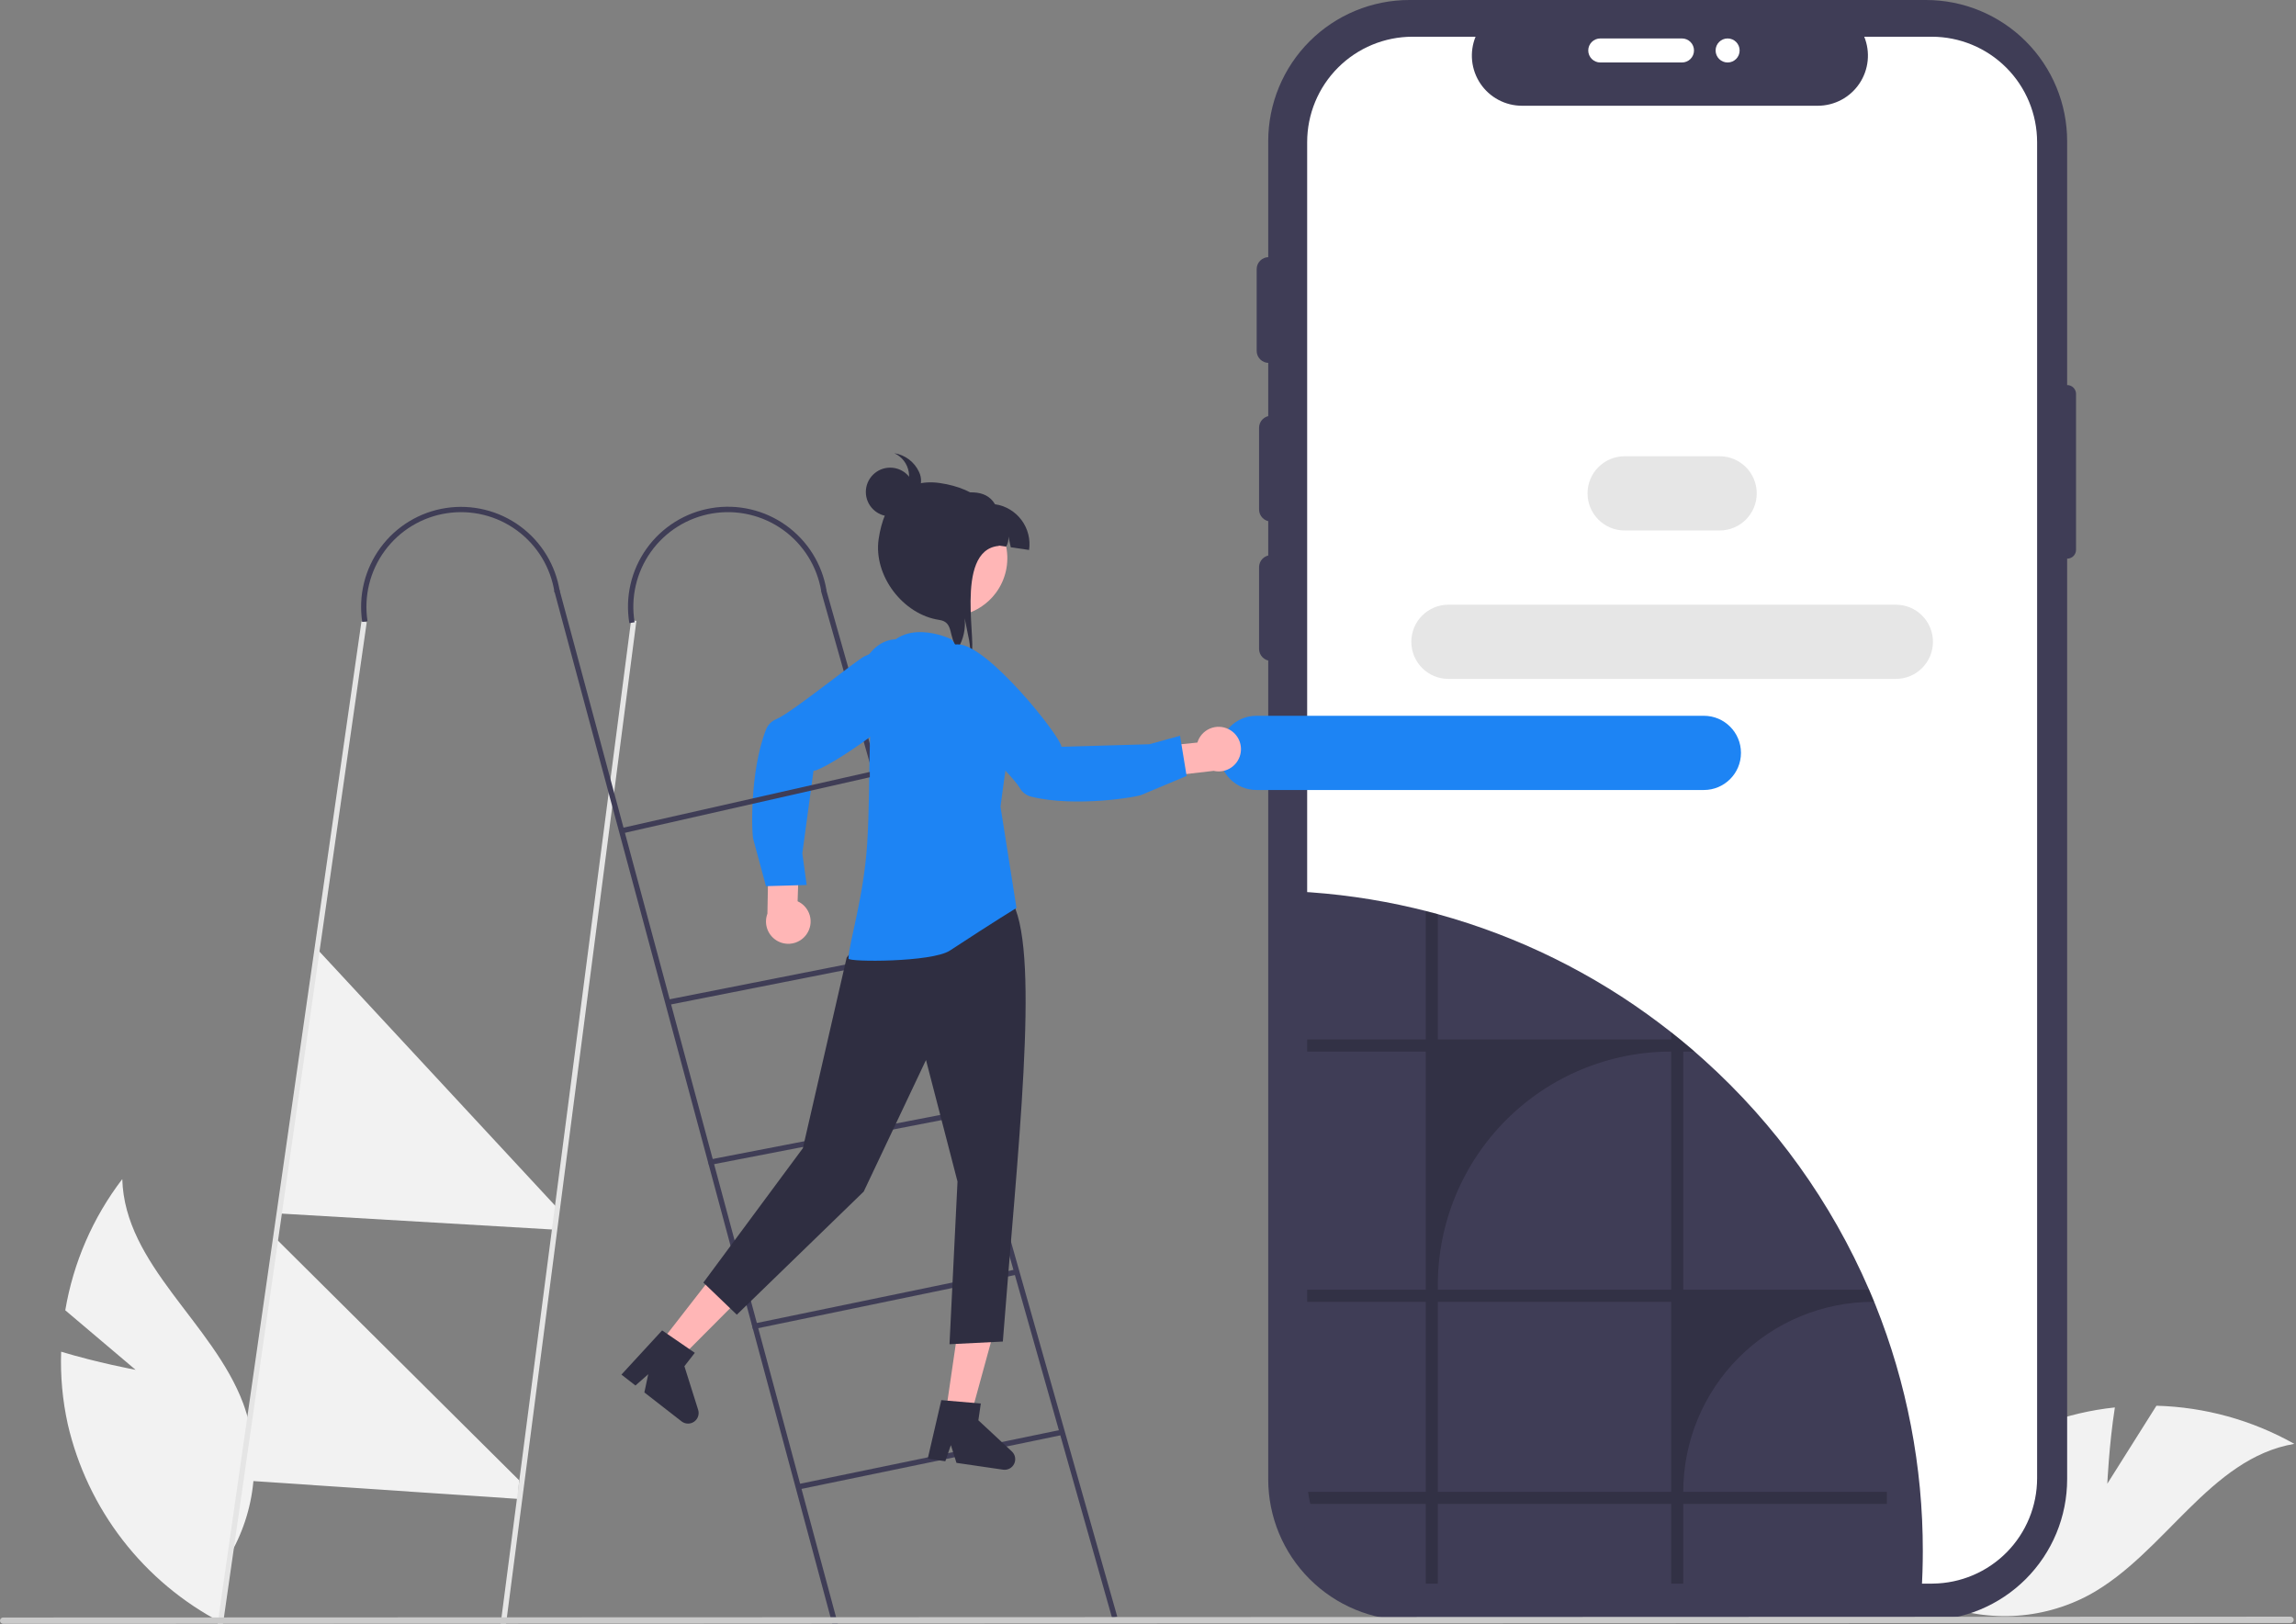<svg width="861" height="609" viewBox="0 0 861 609" fill="none" xmlns="http://www.w3.org/2000/svg">
<rect x="0" y="0" width="861" height="609" fill="#808080" stroke="none"/>
<g clip-path="url(#clip0_1314_12180)">
<path d="M50.853 513.601L24.476 491.279C27.492 473.384 34.831 456.495 45.856 442.08C46.742 474.329 79.798 495.927 91.173 526.117C94.649 535.56 95.955 545.664 94.995 555.68C94.035 565.696 90.833 575.368 85.626 583.979L82.973 608.343C68.568 600.836 55.961 590.296 46.022 577.448C36.083 564.6 29.047 549.75 25.399 533.921C23.441 525.021 22.611 515.909 22.93 506.802C36.435 510.912 50.853 513.601 50.853 513.601Z" fill="#F2F2F2"/>
<path d="M790.244 556.297L808.664 527.062C826.805 527.55 844.553 532.458 860.366 541.362C828.557 546.743 811.786 582.491 783.481 597.971C774.616 602.731 764.794 605.435 754.741 605.883C744.689 606.331 734.665 604.511 725.411 600.558L700.916 601.333C706.338 586.021 715.014 572.066 726.348 560.43C737.682 548.794 751.404 539.753 766.568 533.931C775.108 530.749 784.014 528.655 793.077 527.698C790.894 541.645 790.244 556.297 790.244 556.297Z" fill="#F2F2F2"/>
<path d="M207.198 460.992L105.065 455L119.065 356L209.065 453L207.198 460.992Z" fill="#F2F2F2"/>
<path d="M194.198 561.992L90.198 554.992L104.065 465L194.667 555.008L194.198 561.992Z" fill="#F2F2F2"/>
<path d="M775.179 144.373V52.927C775.179 45.976 773.81 39.094 771.151 32.672C768.491 26.251 764.592 20.417 759.677 15.502C754.763 10.587 748.928 6.689 742.507 4.029C736.086 1.369 729.203 0 722.253 0H528.511C521.56 -1.31322e-06 514.678 1.369 508.257 4.029C501.835 6.689 496.001 10.587 491.086 15.502C486.171 20.417 482.273 26.251 479.613 32.672C476.953 39.094 475.584 45.976 475.584 52.927V554.609C475.584 568.646 481.16 582.109 491.086 592.034C501.012 601.96 514.474 607.536 528.511 607.536H722.253C736.29 607.536 749.752 601.96 759.677 592.034C769.603 582.109 775.179 568.646 775.179 554.609V209.466C776.065 209.466 776.914 209.115 777.54 208.489C778.166 207.863 778.517 207.014 778.517 206.128V147.711C778.517 146.826 778.166 145.977 777.54 145.351C776.914 144.725 776.065 144.373 775.179 144.373Z" fill="#3F3D56"/>
<path d="M763.915 53.29V554.248C763.916 564.654 759.812 574.64 752.493 582.036C745.174 589.433 735.232 593.642 724.827 593.751C724.683 593.766 724.539 593.772 724.394 593.769H529.709C519.228 593.768 509.176 589.604 501.765 582.192C494.354 574.781 490.189 564.729 490.188 554.248V53.29C490.189 42.809 494.354 32.757 501.765 25.346C509.176 17.934 519.228 13.77 529.709 13.769H553.335C552.174 16.621 551.731 19.715 552.046 22.779C552.362 25.842 553.425 28.781 555.142 31.337C556.86 33.894 559.18 35.988 561.897 37.437C564.615 38.886 567.646 39.645 570.726 39.648H681.72C684.797 39.639 687.824 38.876 690.538 37.425C693.251 35.973 695.566 33.879 697.281 31.324C698.996 28.769 700.058 25.833 700.374 22.772C700.69 19.711 700.25 16.62 699.092 13.769H724.394C734.876 13.77 744.927 17.934 752.339 25.346C759.75 32.757 763.914 42.809 763.915 53.29Z" fill="white"/>
<path d="M721.053 581.54C721.053 586.73 720.889 591.877 720.563 596.98C720.42 596.997 720.276 597.004 720.133 597H525.453C516.644 597 508.089 594.057 501.143 588.641C494.197 583.224 489.259 575.643 487.113 567.1C486.736 565.609 486.452 564.096 486.263 562.57C486.041 560.882 485.931 559.182 485.933 557.48V334.23C500.912 334.971 515.794 337.073 530.393 340.51C531.823 340.84 533.243 341.19 534.653 341.55C534.743 341.57 534.833 341.6 534.923 341.62C536.353 341.98 537.773 342.36 539.183 342.75C569.279 351.016 597.53 364.926 622.433 383.74C623.863 384.81 625.283 385.91 626.693 387.02L626.963 387.23C629.323 389.09 631.646 390.997 633.933 392.95C634.443 393.38 634.953 393.82 635.453 394.27C636.683 395.33 637.913 396.41 639.113 397.5C665.668 421.403 686.749 450.759 700.913 483.56C701.383 484.63 701.833 485.71 702.283 486.79C702.463 487.23 702.643 487.67 702.823 488.11C702.993 488.51 703.153 488.91 703.313 489.31C715.069 518.636 721.091 549.945 721.053 581.54Z" fill="#3F3D56"/>
<path d="M476.655 195.532C475.46 195.53 474.315 195.055 473.471 194.211C472.626 193.366 472.151 192.221 472.149 191.026V160.39C472.149 159.195 472.624 158.049 473.469 157.204C474.314 156.359 475.46 155.885 476.655 155.885C477.85 155.885 478.996 156.359 479.841 157.204C480.685 158.049 481.16 159.195 481.16 160.39V191.026C481.159 192.221 480.684 193.366 479.839 194.211C478.994 195.055 477.849 195.53 476.655 195.532Z" fill="#3F3D56"/>
<path d="M475.753 136.062C474.559 136.06 473.414 135.585 472.569 134.74C471.725 133.896 471.249 132.751 471.248 131.556V100.92C471.248 99.725 471.723 98.579 472.568 97.734C473.413 96.889 474.559 96.415 475.753 96.415C476.948 96.415 478.094 96.889 478.939 97.734C479.784 98.579 480.259 99.725 480.259 100.92V131.556C480.257 132.751 479.782 133.896 478.938 134.74C478.093 135.585 476.948 136.06 475.753 136.062Z" fill="#3F3D56"/>
<path d="M595.596 18.922C595.597 17.728 596.072 16.583 596.917 15.738C597.761 14.893 598.907 14.418 600.101 14.417H630.737C631.33 14.416 631.916 14.532 632.464 14.758C633.011 14.984 633.508 15.316 633.927 15.734C634.347 16.153 634.679 16.65 634.906 17.197C635.133 17.744 635.249 18.33 635.249 18.922C635.249 19.515 635.133 20.101 634.906 20.648C634.679 21.195 634.347 21.692 633.927 22.11C633.508 22.529 633.011 22.861 632.464 23.087C631.916 23.313 631.33 23.429 630.737 23.428H600.101C598.907 23.426 597.761 22.951 596.917 22.107C596.072 21.262 595.597 20.117 595.596 18.922Z" fill="white"/>
<path d="M476.655 247.794C475.46 247.793 474.315 247.317 473.471 246.473C472.626 245.628 472.151 244.483 472.149 243.289V212.652C472.149 211.457 472.624 210.311 473.469 209.467C474.314 208.622 475.46 208.147 476.655 208.147C477.85 208.147 478.996 208.622 479.841 209.467C480.685 210.311 481.16 211.457 481.16 212.652V243.289C481.159 244.483 480.684 245.628 479.839 246.473C478.994 247.317 477.849 247.793 476.655 247.794Z" fill="#3F3D56"/>
<path d="M647.858 23.428C650.346 23.428 652.363 21.411 652.363 18.922C652.363 16.434 650.346 14.417 647.858 14.417C645.37 14.417 643.353 16.434 643.353 18.922C643.353 21.411 645.37 23.428 647.858 23.428Z" fill="white"/>
<path opacity="0.2" d="M631.222 559.34C631.221 549.985 633.063 540.722 636.642 532.08C640.221 523.437 645.468 515.584 652.082 508.97C658.697 502.355 666.55 497.109 675.192 493.529C683.835 489.95 693.098 488.109 702.452 488.11H702.822C702.642 487.67 702.462 487.23 702.282 486.79C701.832 485.71 701.382 484.63 700.912 483.56H631.222V394.27H635.452C634.952 393.82 634.442 393.38 633.932 392.95C631.642 391 629.319 389.093 626.962 387.23L626.692 387.02V389.72H539.182V342.75C537.772 342.36 536.352 341.98 534.922 341.62C534.832 341.6 534.742 341.57 534.652 341.55V389.72H490.192V394.27H534.652V483.56H490.192V488.11H534.652V559.34H490.522C490.712 560.866 490.996 562.379 491.372 563.87H534.652V593.77H539.182V563.87H626.692V593.77H631.222V563.87H707.572V559.34H631.222ZM626.692 559.34H539.182V488.11H626.692V559.34ZM626.692 483.56H539.182V481.78C539.183 458.571 548.402 436.312 564.814 419.901C581.225 403.49 603.483 394.27 626.692 394.27V483.56Z" fill="black"/>
<path d="M238.653 232.79L190.083 606.41L189.773 608.79H187.753L188.063 606.41L236.673 232.53L238.653 232.79Z" fill="#E5E5E5"/>
<path d="M137.533 233.26L83.973 606.45L83.633 608.83H81.613L81.953 606.45L135.553 232.98L137.533 233.26Z" fill="#E5E5E5"/>
<path d="M314.173 608.74L312.093 608.75L311.453 606.37L207.843 221.52L209.773 221L313.523 606.37L314.173 608.74Z" fill="#3F3D56"/>
<path d="M309.785 220.985L307.861 221.531L417.047 606.682L418.971 606.137L309.785 220.985Z" fill="#3F3D56"/>
<path d="M398.129 536.019L299.122 556.501L299.527 558.46L398.534 537.978L398.129 536.019Z" fill="#3F3D56"/>
<path d="M380.964 475.939L281.957 496.422L282.362 498.381L381.369 477.898L380.964 475.939Z" fill="#3F3D56"/>
<path d="M363.81 415.857L265.494 434.885L265.874 436.848L364.19 417.82L363.81 415.857Z" fill="#3F3D56"/>
<path d="M346.643 355.789L250.469 374.794L250.856 376.756L347.031 357.751L346.643 355.789Z" fill="#3F3D56"/>
<path d="M135.842 233.191C134.338 223.366 136.798 213.346 142.682 205.335C148.566 197.324 157.391 191.979 167.216 190.475C177.041 188.971 187.061 191.432 195.072 197.316C203.082 203.199 208.428 212.024 209.932 221.849L207.955 222.152C207.252 217.545 205.649 213.122 203.236 209.134C200.823 205.147 197.648 201.675 193.893 198.915C190.137 196.155 185.875 194.162 181.349 193.05C176.823 191.938 172.123 191.729 167.516 192.434C162.909 193.139 158.487 194.745 154.501 197.16C150.515 199.575 147.044 202.751 144.286 206.508C141.528 210.265 139.537 214.528 138.428 219.055C137.318 223.581 137.111 228.282 137.818 232.888L135.842 233.191Z" fill="#3F3D56"/>
<path d="M236.003 233.638C235.193 228.783 235.347 223.815 236.457 219.02C237.567 214.224 239.611 209.694 242.472 205.688C245.334 201.683 248.956 198.28 253.132 195.674C257.309 193.069 261.957 191.312 266.813 190.503C271.669 189.695 276.636 189.851 281.431 190.962C286.227 192.074 290.756 194.119 294.761 196.981C298.766 199.844 302.167 203.467 304.771 207.644C307.376 211.822 309.131 216.471 309.938 221.327L307.966 221.655C306.416 212.377 301.245 204.095 293.591 198.629C285.936 193.163 276.424 190.96 267.146 192.505C257.868 194.05 249.583 199.217 244.113 206.868C238.643 214.52 236.435 224.031 237.976 233.31L236.003 233.638Z" fill="#3F3D56"/>
<path d="M339.339 315.25L320.12 362.005L382.739 361.551L376.371 315.146L339.339 315.25Z" fill="#FFB6B6"/>
<path d="M354.63 529.884L363.918 531.239L373.562 496.059L359.854 494.06L354.63 529.884Z" fill="#FFB6B6"/>
<path d="M352.995 524.967L367.805 526.232L366.887 532.523L379.44 544.2C380.06 544.776 380.479 545.536 380.637 546.368C380.794 547.2 380.682 548.06 380.316 548.824C379.95 549.587 379.35 550.214 378.602 550.612C377.855 551.01 377 551.159 376.162 551.037L358.682 548.487L356.577 541.825L354.493 547.875L347.902 546.914L352.995 524.967Z" fill="#2F2E41"/>
<path d="M247.292 503.901L254.702 509.663L280.452 483.824L269.516 475.321L247.292 503.901Z" fill="#FFB6B6"/>
<path d="M248.297 498.817L260.554 507.227L256.651 512.245L261.806 528.595C262.061 529.403 262.051 530.271 261.777 531.072C261.504 531.874 260.982 532.567 260.286 533.05C259.591 533.533 258.76 533.782 257.913 533.759C257.067 533.737 256.25 533.444 255.582 532.924L241.637 522.081L243.093 515.247L238.295 519.482L233.037 515.393L248.297 498.817Z" fill="#2F2E41"/>
<path d="M323.656 350.911L317.489 359.08L301.074 430.499L263.763 480.891L276.305 492.934L323.895 446.766L347.249 397.436L359.065 443L356.065 504L376.065 503C381.486 432.209 389.965 359.371 379.978 338.916C373.395 344.658 365.709 348.997 357.392 351.668C349.074 354.338 340.299 355.284 331.603 354.447L323.656 350.911Z" fill="#2F2E41"/>
<path d="M356.668 239.64L372.446 256.894C375.909 260.68 378.104 265.453 378.725 270.547C379.007 272.859 378.96 275.201 378.585 277.5L375.184 302.42L381.184 340.42C381.184 340.42 372.632 345.636 356.184 356.42C349.47 360.821 318.145 360.75 318.184 359.42C318.361 353.258 323.873 336.651 325.184 316.42C326.801 291.449 324.68 261.645 330.184 247.42C336.902 230.054 356.668 239.64 356.668 239.64Z" fill="#1D84F4"/>
<path d="M302.522 350.202C303.21 349.2 303.671 348.06 303.871 346.861C304.071 345.663 304.006 344.435 303.68 343.264C303.354 342.093 302.776 341.008 301.985 340.085C301.195 339.162 300.211 338.423 299.104 337.921L299.721 318.935L288.275 315.747L287.781 342.571C287.061 344.486 287.068 346.599 287.802 348.509C288.536 350.419 289.945 351.993 291.762 352.934C293.579 353.874 295.678 354.116 297.661 353.612C299.644 353.108 301.373 351.895 302.522 350.202Z" fill="#FFB6B6"/>
<path d="M287.253 273.559C287.591 272.674 288.109 271.869 288.774 271.195C289.439 270.521 290.237 269.992 291.117 269.642C297.209 267.083 323.547 245.56 324.518 245.964L332.879 241.837C333.188 241.841 341.424 242.036 345.465 246.618C346.305 247.585 346.926 248.723 347.285 249.953C347.643 251.183 347.732 252.476 347.543 253.743C346.36 264.655 309.022 289.165 305.065 289L300.873 319.982L302.504 331.818L287.235 332.252L282.529 314.824C281.854 313.553 281.001 289.48 287.253 273.559Z" fill="#1D84F4"/>
<path d="M348.47 257.01C349.706 248.539 344.948 240.832 337.844 239.795C330.739 238.759 323.978 244.786 322.742 253.257C321.507 261.727 326.264 269.434 333.369 270.471C340.473 271.507 347.234 265.48 348.47 257.01Z" fill="#1D84F4"/>
<path d="M233.692 312.393L233.305 310.431L326.183 289.42V291.42L233.692 312.393Z" fill="#3F3D56"/>
<path d="M644.863 171.07H609.241C601.557 171.07 595.328 177.299 595.328 184.983V184.983C595.328 192.667 601.557 198.896 609.241 198.896H644.863C652.547 198.896 658.776 192.667 658.776 184.983C658.776 177.299 652.547 171.07 644.863 171.07Z" fill="#E6E6E6"/>
<path d="M710.949 226.722H543.154C535.47 226.722 529.241 232.951 529.241 240.635V240.635C529.241 248.319 535.47 254.548 543.154 254.548H710.949C718.633 254.548 724.862 248.319 724.862 240.635C724.862 232.951 718.633 226.722 710.949 226.722Z" fill="#E6E6E6"/>
<path d="M638.949 268.374H471.154C463.47 268.374 457.241 274.603 457.241 282.287V282.287C457.241 289.971 463.47 296.2 471.154 296.2H638.949C646.633 296.2 652.862 289.971 652.862 282.287C652.862 274.603 646.633 268.374 638.949 268.374Z" fill="#1D84F4"/>
<path d="M860.13 607.34C860.13 607.496 860.1 607.651 860.04 607.796C859.981 607.94 859.893 608.072 859.782 608.182C859.672 608.293 859.54 608.381 859.396 608.44C859.251 608.5 859.096 608.53 858.94 608.53L266.25 608.74L264.17 608.75L141.85 608.79H139.83L35.71 608.83H33.69L1.19 608.84C0.874 608.84 0.572 608.715 0.349 608.491C0.125 608.268 0 607.966 0 607.65C0 607.334 0.125 607.032 0.349 606.808C0.572 606.585 0.874 606.46 1.19 606.46L34.03 606.45H36.05L140.14 606.41H142.16L263.53 606.37H265.6L369.02 606.33H370.38L858.94 606.15C859.096 606.149 859.251 606.18 859.396 606.24C859.541 606.299 859.672 606.387 859.782 606.497C859.893 606.608 859.981 606.739 860.04 606.884C860.1 607.029 860.13 607.184 860.13 607.34Z" fill="#CACACA"/>
<path d="M373.363 222.411C370.378 226.376 366.131 229.207 361.322 230.437C356.513 231.666 351.429 231.221 346.907 229.175C342.384 227.129 338.694 223.604 336.443 219.181C334.191 214.757 333.514 209.698 334.521 204.838C335.529 199.978 338.162 195.606 341.986 192.442C345.811 189.278 350.599 187.51 355.562 187.431C360.524 187.352 365.366 188.965 369.29 192.005C373.214 195.045 375.985 199.331 377.148 204.156C377.211 204.418 377.264 204.678 377.315 204.948C377.929 207.973 377.894 211.094 377.213 214.104C376.532 217.114 375.22 219.945 373.363 222.411Z" fill="#FFB6B6"/>
<path d="M379.047 205.202C378.497 202.463 378.705 203.878 378.143 201.149C378.259 202.47 377.971 203.795 377.316 204.949L351.578 201.194L353.761 186.233C361.737 184.344 369.48 182.877 373.126 189.058C377.094 189.637 380.669 191.768 383.066 194.983C385.462 198.198 386.483 202.234 385.905 206.202L379.047 205.202Z" fill="#2F2E41"/>
<path d="M363.856 245.46C363.877 245.18 363.889 244.889 363.89 244.606C363.84 242.523 363.57 240.451 363.084 238.425C362.646 236.229 362.2 234.021 361.753 231.824C362.168 235.755 361.289 239.714 359.248 243.1C355.398 239.082 357.944 233.266 352.264 232.438C338.608 230.446 327.497 215.801 329.49 202.136C331.482 188.48 338.83 179.123 352.485 181.115C366.151 183.108 376.321 190.979 374.596 204.673C357.197 206.177 367.235 244.538 363.856 245.46Z" fill="#2F2E41"/>
<path d="M333.812 193.58C338.85 193.58 342.933 189.496 342.933 184.459C342.933 179.422 338.85 175.338 333.812 175.338C328.775 175.338 324.691 179.422 324.691 184.459C324.691 189.496 328.775 193.58 333.812 193.58Z" fill="#2F2E41"/>
<path d="M344.63 176.928C343.78 175.088 342.488 173.485 340.871 172.263C339.253 171.041 337.358 170.236 335.355 169.921C336.766 170.559 337.999 171.534 338.944 172.761C339.889 173.987 340.518 175.428 340.776 176.954C341.033 178.481 340.911 180.048 340.42 181.517C339.93 182.986 339.085 184.311 337.961 185.377L339.806 183.792C340.308 184.22 340.935 184.476 341.593 184.523C342.252 184.57 342.909 184.405 343.467 184.053C344.015 183.684 344.471 183.196 344.803 182.626C345.135 182.055 345.333 181.417 345.383 180.759C345.471 179.438 345.211 178.117 344.63 176.928Z" fill="#2F2E41"/>
<path d="M460.736 273.397C459.651 272.848 458.46 272.544 457.245 272.505C456.031 272.466 454.822 272.694 453.705 273.172C452.588 273.651 451.59 274.369 450.78 275.275C449.971 276.181 449.37 277.254 449.019 278.418L430.12 280.333L428.482 292.101L455.134 289.023C457.128 289.481 459.221 289.193 461.016 288.211C462.811 287.23 464.184 285.624 464.875 283.698C465.565 281.772 465.525 279.66 464.763 277.761C464 275.863 462.567 274.31 460.736 273.397Z" fill="#FFB6B6"/>
<path d="M386.805 298.726C385.883 298.509 385.017 298.103 384.26 297.534C383.503 296.964 382.873 296.244 382.409 295.418C379.062 289.721 354.227 266.48 354.498 265.465L349.295 257.726C349.258 257.42 348.355 249.231 352.359 244.616C353.206 243.655 354.251 242.888 355.422 242.369C356.593 241.85 357.863 241.591 359.144 241.609C370.116 241.329 397.702 276.056 398.065 280L431.003 279.051L442.517 275.86L444.979 290.936L428.332 297.918C427.162 298.757 403.416 302.805 386.805 298.726Z" fill="#1D84F4"/>
</g>
<defs>
<clipPath id="clip0_1314_12180">
<rect width="860.367" height="608.84" fill="white"/>
</clipPath>
</defs>
</svg>
